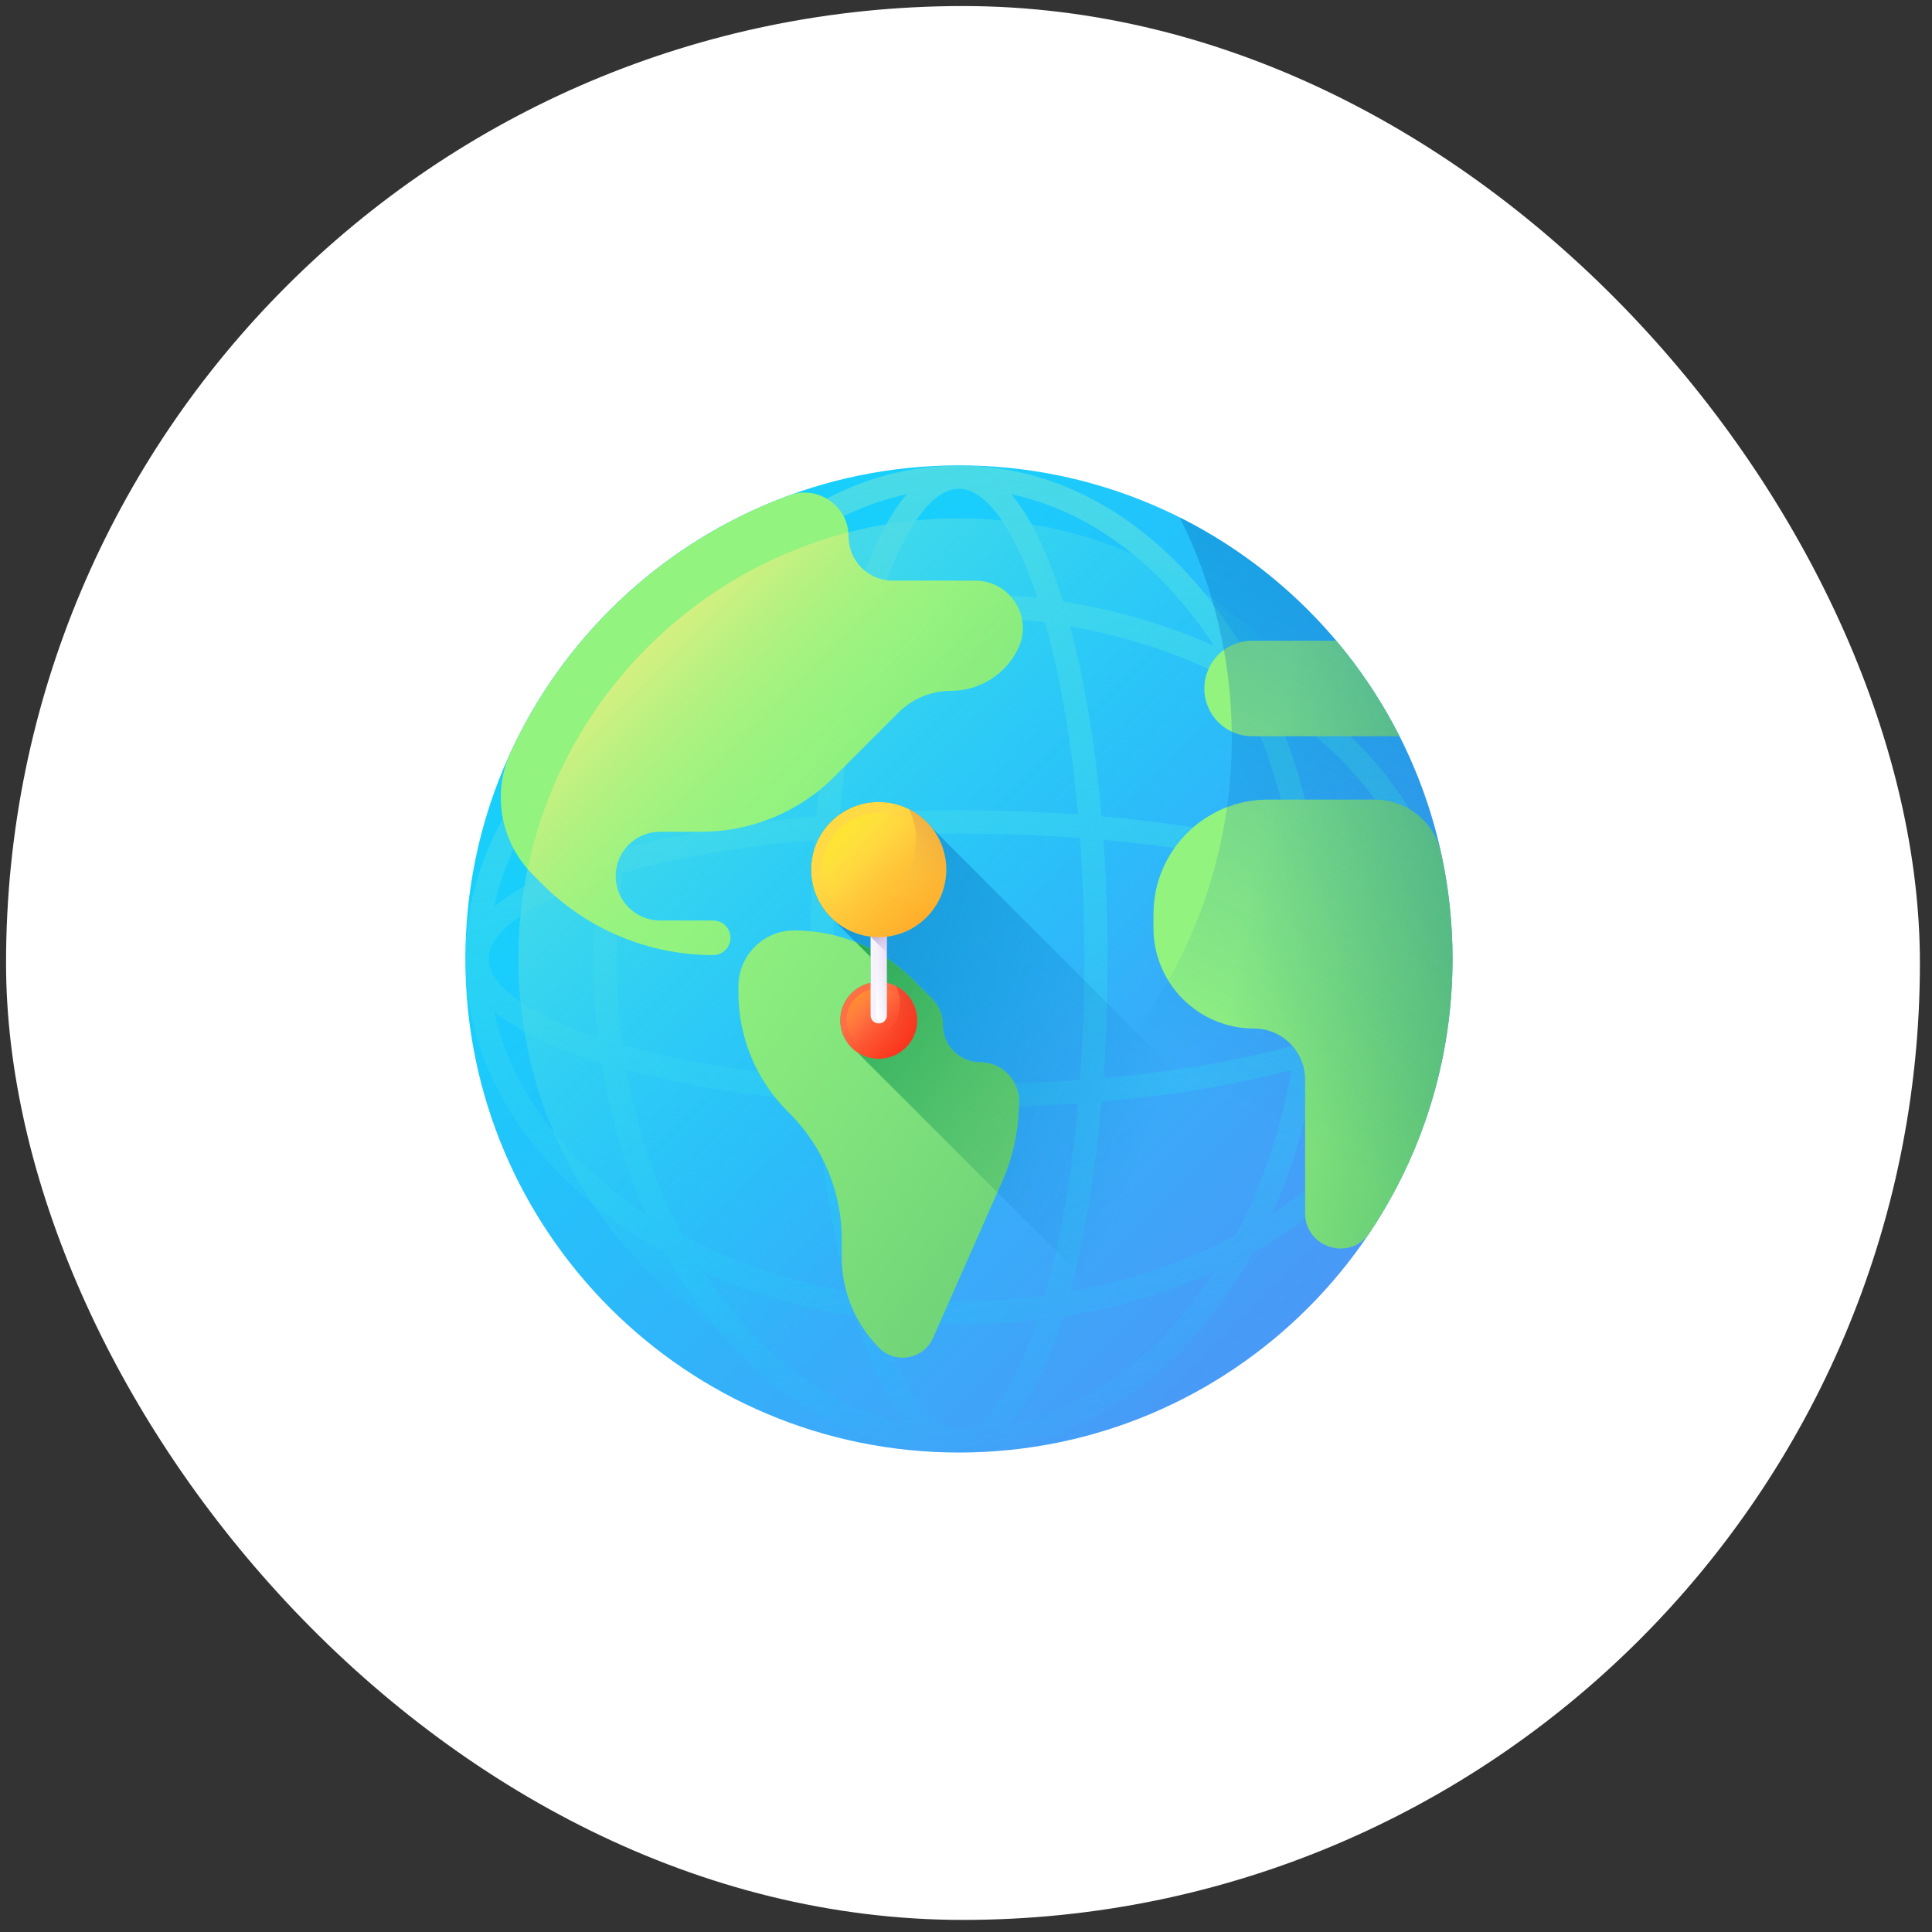 <svg width="137" height="137" viewBox="0 0 137 137" fill="none" xmlns="http://www.w3.org/2000/svg">
<rect x="0" y="0" width="137" height="137" fill="#333333" stroke="none"/>
<rect x="0.429" y="0.429" width="135.714" height="135.714" rx="67.857" fill="white"/>
<g clip-path="url(#clip0_4_526)">
<path d="M68 103C87.33 103 103 87.33 103 68C103 48.67 87.33 33 68 33C48.67 33 33 48.67 33 68C33 87.33 48.67 103 68 103Z" fill="url(#paint0_linear_4_526)"/>
<path d="M92.644 49.591C91.443 48.709 90.17 47.9 88.835 47.165C88.1 45.83 87.291 44.557 86.409 43.356C81.51 36.686 74.972 33.013 68 33.013C61.028 33.013 54.49 36.686 49.591 43.356C48.709 44.557 47.899 45.83 47.164 47.165C45.83 47.9 44.557 48.709 43.355 49.591C36.686 54.49 33.013 61.028 33.013 68C33.013 74.972 36.686 81.51 43.356 86.409C44.557 87.291 45.83 88.1 47.165 88.835C47.9 90.17 48.709 91.443 49.591 92.644C54.49 99.314 61.028 102.987 68 102.987C74.972 102.987 81.51 99.314 86.409 92.644C87.292 91.444 88.101 90.17 88.835 88.835C90.17 88.1 91.444 87.291 92.644 86.409C99.314 81.51 102.987 74.972 102.987 68C102.987 61.028 99.314 54.49 92.644 49.591ZM68 101.339C66.079 101.339 64.042 98.477 62.432 93.594C64.257 93.808 66.117 93.919 68 93.919C69.883 93.919 71.743 93.808 73.568 93.594C71.958 98.477 69.921 101.339 68 101.339ZM68 92.272C65.918 92.272 63.881 92.131 61.904 91.864C60.807 87.985 60.01 83.327 59.554 78.243C62.284 78.438 65.115 78.538 68 78.538C70.885 78.538 73.716 78.438 76.446 78.243C75.99 83.327 75.193 87.984 74.096 91.864C72.119 92.131 70.082 92.272 68 92.272ZM68 34.66C69.921 34.66 71.958 37.523 73.568 42.407C71.743 42.192 69.883 42.081 68 42.081C66.117 42.081 64.257 42.192 62.432 42.407C64.042 37.523 66.079 34.66 68 34.66ZM68 43.728C70.082 43.728 72.119 43.869 74.096 44.136C75.193 48.016 75.99 52.673 76.446 57.757C73.716 57.562 70.885 57.462 68 57.462C65.115 57.462 62.284 57.562 59.554 57.757C60.01 52.673 60.807 48.015 61.904 44.136C63.881 43.869 65.918 43.728 68 43.728ZM59.109 68C59.109 65.063 59.214 62.186 59.419 59.419C62.185 59.215 65.063 59.109 68 59.109C70.937 59.109 73.814 59.215 76.581 59.419C76.785 62.186 76.891 65.063 76.891 68C76.891 70.937 76.785 73.814 76.581 76.581C73.814 76.785 70.937 76.891 68 76.891C65.063 76.891 62.186 76.785 59.419 76.581C59.214 73.814 59.109 70.937 59.109 68ZM57.757 76.446C52.673 75.99 48.015 75.193 44.136 74.096C43.869 72.119 43.728 70.082 43.728 68C43.728 65.918 43.869 63.881 44.136 61.904C48.015 60.807 52.673 60.01 57.757 59.554C57.562 62.284 57.462 65.115 57.462 68C57.462 70.885 57.562 73.716 57.757 76.446ZM78.243 59.554C83.328 60.01 87.985 60.807 91.864 61.904C92.132 63.881 92.272 65.918 92.272 68C92.272 70.082 92.132 72.119 91.864 74.096C87.985 75.193 83.328 75.99 78.243 76.446C78.438 73.716 78.538 70.885 78.538 68C78.538 65.115 78.438 62.284 78.243 59.554ZM78.111 57.889C77.677 52.906 76.921 48.31 75.88 44.414C80.175 45.175 84.147 46.543 87.614 48.386C89.457 51.853 90.825 55.825 91.586 60.12C87.69 59.079 83.095 58.323 78.111 57.889ZM57.889 57.889C52.905 58.323 48.309 59.079 44.414 60.12C45.175 55.825 46.543 51.853 48.386 48.386C51.853 46.543 55.825 45.175 60.12 44.415C59.079 48.309 58.323 52.905 57.889 57.889ZM42.407 73.568C37.523 71.958 34.66 69.921 34.66 68C34.66 66.079 37.523 64.042 42.407 62.432C42.192 64.257 42.081 66.117 42.081 68C42.081 69.883 42.192 71.743 42.407 73.568ZM57.889 78.111C58.323 83.095 59.079 87.69 60.12 91.586C55.825 90.825 51.853 89.457 48.386 87.614C46.543 84.147 45.175 80.175 44.414 75.88C48.309 76.921 52.905 77.677 57.889 78.111ZM78.111 78.111C83.095 77.677 87.69 76.921 91.586 75.88C90.825 80.175 89.457 84.147 87.614 87.614C84.147 89.457 80.175 90.825 75.88 91.586C76.921 87.69 77.677 83.095 78.111 78.111ZM93.594 62.432C98.477 64.042 101.339 66.079 101.339 68C101.339 69.921 98.477 71.958 93.594 73.568C93.808 71.743 93.919 69.883 93.919 68C93.919 66.117 93.808 64.257 93.594 62.432ZM100.95 64.291C99.339 62.917 96.784 61.681 93.345 60.624C92.746 56.832 91.686 53.219 90.201 49.909C95.833 53.576 99.749 58.611 100.95 64.291ZM86.091 45.799C82.781 44.315 79.168 43.254 75.376 42.655C74.319 39.216 73.083 36.661 71.709 35.05C77.389 36.251 82.424 40.167 86.091 45.799ZM64.291 35.049C62.917 36.661 61.681 39.216 60.624 42.655C56.832 43.254 53.218 44.314 49.909 45.798C53.576 40.167 58.611 36.251 64.291 35.049ZM45.798 49.909C44.314 53.218 43.254 56.832 42.655 60.624C39.216 61.681 36.661 62.916 35.049 64.291C36.251 58.611 40.167 53.576 45.798 49.909ZM35.049 71.709C36.661 73.083 39.216 74.319 42.655 75.376C43.254 79.168 44.314 82.781 45.798 86.091C40.167 82.424 36.251 77.389 35.049 71.709ZM49.909 90.201C53.218 91.686 56.832 92.746 60.624 93.345C61.681 96.784 62.916 99.339 64.291 100.951C58.611 99.749 53.576 95.833 49.909 90.201ZM71.709 100.951C73.084 99.339 74.319 96.784 75.376 93.345C79.168 92.746 82.781 91.686 86.091 90.201C82.424 95.833 77.389 99.749 71.709 100.951ZM90.201 86.091C91.686 82.781 92.746 79.168 93.345 75.376C96.784 74.319 99.339 73.083 100.95 71.709C99.749 77.388 95.833 82.424 90.201 86.091Z" fill="url(#paint1_linear_4_526)"/>
<path d="M68 99.242C85.254 99.242 99.242 85.254 99.242 68C99.242 50.746 85.254 36.758 68 36.758C50.746 36.758 36.758 50.746 36.758 68C36.758 85.254 50.746 99.242 68 99.242Z" fill="url(#paint2_linear_4_526)"/>
<path d="M96.164 88.78L66.034 58.651C65.156 57.567 63.815 56.873 62.311 56.873C59.665 56.873 57.52 59.018 57.52 61.663C57.52 63.166 58.213 64.506 59.295 65.384C59.507 65.645 61.628 67.752 61.735 67.861V69.693C60.507 69.958 59.586 71.048 59.586 72.355C59.586 73.289 60.057 74.113 60.773 74.604L84.852 98.682C89.302 96.232 93.162 92.843 96.164 88.78Z" fill="url(#paint3_linear_4_526)"/>
<path d="M64.729 69.458L66.084 70.812C66.58 71.308 66.858 71.98 66.858 72.681C66.858 74.14 68.041 75.324 69.501 75.324C71.023 75.324 72.257 76.557 72.257 78.079C72.257 80.058 71.844 82.016 71.044 83.826L66.166 94.874C65.498 96.386 63.52 96.755 62.351 95.587C60.647 93.883 59.69 91.572 59.69 89.162V87.877C59.69 84.528 58.359 81.315 55.99 78.946L55.846 78.802C53.617 76.572 52.364 73.549 52.364 70.396V69.936C52.364 67.749 54.137 65.976 56.324 65.976C59.477 65.976 62.5 67.228 64.729 69.458Z" fill="url(#paint4_linear_4_526)"/>
<path d="M69.501 75.324C68.041 75.324 66.858 74.141 66.858 72.681C66.858 71.98 66.58 71.308 66.084 70.812L64.729 69.458C63.565 68.294 62.184 67.399 60.681 66.807C61.204 67.332 61.685 67.81 61.735 67.861V69.693C60.507 69.958 59.586 71.048 59.586 72.355C59.586 73.289 60.057 74.113 60.773 74.604L70.723 84.553L71.044 83.826C71.844 82.016 72.257 80.059 72.257 78.08C72.257 76.558 71.023 75.324 69.501 75.324Z" fill="url(#paint5_linear_4_526)"/>
<path d="M55.962 35.126C47.2 38.336 40.078 44.95 36.199 53.366C35.739 54.363 35.512 55.452 35.512 56.55C35.512 58.596 36.324 60.558 37.771 62.005L38.486 62.72C41.692 65.926 46.04 67.727 50.573 67.727C51.25 67.727 51.799 67.177 51.799 66.5C51.799 65.823 51.25 65.274 50.573 65.274H46.803C45.065 65.274 43.656 63.865 43.656 62.126C43.656 60.388 45.065 58.978 46.803 58.978H49.748C53.278 58.978 56.664 57.576 59.16 55.08L63.706 50.534C64.696 49.544 66.039 48.987 67.438 48.987C69.464 48.987 71.31 47.829 72.191 46.005C73.271 43.771 71.643 41.176 69.161 41.176H63.295C61.571 41.176 60.173 39.778 60.173 38.053C60.173 35.877 58.006 34.377 55.962 35.126Z" fill="url(#paint6_linear_4_526)"/>
<path d="M69.161 41.176H63.295C61.571 41.176 60.173 39.778 60.173 38.053C60.173 37.951 60.167 37.85 60.157 37.751C48.723 40.707 39.829 49.975 37.412 61.617C37.527 61.749 37.646 61.88 37.771 62.005L38.486 62.72C41.692 65.926 46.04 67.727 50.573 67.727C51.25 67.727 51.799 67.178 51.799 66.5C51.799 65.823 51.25 65.274 50.573 65.274H46.803C45.065 65.274 43.656 63.865 43.656 62.126C43.656 60.388 45.065 58.978 46.803 58.978H49.748C53.278 58.978 56.664 57.576 59.16 55.08L63.706 50.534C64.696 49.544 66.038 48.988 67.438 48.988C69.463 48.988 71.31 47.829 72.191 46.005C73.271 43.771 71.643 41.176 69.161 41.176Z" fill="url(#paint7_linear_4_526)"/>
<path d="M102.185 60.459C101.702 58.258 99.734 56.701 97.481 56.701H92.547H89.909C85.427 56.701 81.793 60.335 81.793 64.818V65.805C81.793 69.743 84.985 72.934 88.922 72.934C90.924 72.934 92.547 74.557 92.547 76.559V86.025C92.547 88.492 95.749 89.474 97.12 87.423C99.969 83.162 101.907 78.239 102.655 72.934C102.882 71.323 103 69.674 103 68C103 65.41 102.719 62.888 102.185 60.459Z" fill="url(#paint8_linear_4_526)"/>
<path d="M99.242 52.206H88.787C86.917 52.206 85.401 50.69 85.401 48.82C85.401 46.95 86.917 45.434 88.787 45.434H94.755C96.5 47.5 98.009 49.771 99.242 52.206Z" fill="url(#paint9_linear_4_526)"/>
<path d="M62.311 75.079C63.815 75.079 65.035 73.859 65.035 72.355C65.035 70.85 63.815 69.631 62.311 69.631C60.806 69.631 59.586 70.85 59.586 72.355C59.586 73.859 60.806 75.079 62.311 75.079Z" fill="url(#paint10_linear_4_526)"/>
<path d="M62.311 74.628C63.566 74.628 64.584 73.611 64.584 72.355C64.584 71.099 63.566 70.081 62.311 70.081C61.055 70.081 60.037 71.099 60.037 72.355C60.037 73.611 61.055 74.628 62.311 74.628Z" fill="url(#paint11_linear_4_526)"/>
<path d="M63.529 69.918C63.713 70.285 63.817 70.698 63.817 71.137C63.817 72.641 62.597 73.861 61.093 73.861C60.654 73.861 60.24 73.757 59.874 73.574C60.321 74.466 61.244 75.079 62.311 75.079C63.815 75.079 65.035 73.859 65.035 72.355C65.035 71.288 64.422 70.365 63.529 69.918Z" fill="url(#paint12_linear_4_526)"/>
<path d="M62.311 72.573C61.993 72.573 61.735 72.315 61.735 71.997V65.41H62.887V71.997C62.886 72.315 62.629 72.573 62.311 72.573Z" fill="url(#paint13_linear_4_526)"/>
<path d="M62.493 72.543C62.721 72.467 62.886 72.251 62.886 71.997V65.41H62.099V71.997C62.099 72.251 62.264 72.467 62.493 72.543Z" fill="url(#paint14_linear_4_526)"/>
<path d="M61.735 66.42L62.886 67.571V65.41H61.735V66.42Z" fill="url(#paint15_linear_4_526)"/>
<path d="M62.311 66.454C64.956 66.454 67.101 64.309 67.101 61.663C67.101 59.018 64.956 56.873 62.311 56.873C59.665 56.873 57.52 59.018 57.52 61.663C57.52 64.309 59.665 66.454 62.311 66.454Z" fill="url(#paint16_linear_4_526)"/>
<path d="M62.311 65.662C64.519 65.662 66.309 63.871 66.309 61.663C66.309 59.455 64.519 57.665 62.311 57.665C60.102 57.665 58.312 59.455 58.312 61.663C58.312 63.871 60.102 65.662 62.311 65.662Z" fill="url(#paint17_linear_4_526)"/>
<path d="M64.454 57.378C64.777 58.023 64.959 58.751 64.959 59.521C64.959 62.167 62.814 64.311 60.168 64.311C59.398 64.311 58.67 64.129 58.025 63.806C58.812 65.376 60.435 66.454 62.311 66.454C64.957 66.454 67.101 64.309 67.101 61.663C67.101 59.788 66.023 58.164 64.454 57.378Z" fill="url(#paint18_linear_4_526)"/>
<path d="M83.656 36.691C86.017 41.402 87.348 46.719 87.348 52.348C87.348 71.678 71.678 87.348 52.348 87.348C46.719 87.348 41.402 86.017 36.691 83.656C42.438 95.126 54.298 103 68 103C87.33 103 103 87.33 103 68C103 54.298 95.126 42.438 83.656 36.691Z" fill="url(#paint19_linear_4_526)"/>
</g>
<defs>
<linearGradient id="paint0_linear_4_526" x1="51.051" y1="51.051" x2="93.472" y2="93.472" gradientUnits="userSpaceOnUse">
<stop stop-color="#18CFFC"/>
<stop offset="1" stop-color="#4A98F7"/>
</linearGradient>
<linearGradient id="paint1_linear_4_526" x1="73.349" y1="106.534" x2="60.755" y2="15.816" gradientUnits="userSpaceOnUse">
<stop stop-color="#18CFFC" stop-opacity="0"/>
<stop offset="1" stop-color="#65E1DC"/>
</linearGradient>
<linearGradient id="paint2_linear_4_526" x1="75.557" y1="75.557" x2="40.685" y2="40.685" gradientUnits="userSpaceOnUse">
<stop stop-color="#18CFFC" stop-opacity="0"/>
<stop offset="1" stop-color="#65E1DC"/>
</linearGradient>
<linearGradient id="paint3_linear_4_526" x1="81.626" y1="80.847" x2="33.682" y2="61.422" gradientUnits="userSpaceOnUse">
<stop stop-color="#0469BC" stop-opacity="0"/>
<stop offset="1" stop-color="#0469BC"/>
</linearGradient>
<linearGradient id="paint4_linear_4_526" x1="45.757" y1="69.822" x2="100.903" y2="108.951" gradientUnits="userSpaceOnUse">
<stop stop-color="#92F37F"/>
<stop offset="1" stop-color="#4AB272"/>
</linearGradient>
<linearGradient id="paint5_linear_4_526" x1="83.16" y1="88.227" x2="52.205" y2="65.548" gradientUnits="userSpaceOnUse">
<stop stop-color="#4AB272" stop-opacity="0"/>
<stop offset="1" stop-color="#009245"/>
</linearGradient>
<linearGradient id="paint6_linear_4_526" x1="57.005" y1="53.971" x2="112.15" y2="93.099" gradientUnits="userSpaceOnUse">
<stop stop-color="#92F37F"/>
<stop offset="1" stop-color="#4AB272"/>
</linearGradient>
<linearGradient id="paint7_linear_4_526" x1="59.421" y1="56.847" x2="43.798" y2="41.225" gradientUnits="userSpaceOnUse">
<stop stop-color="#92F37F" stop-opacity="0"/>
<stop offset="1" stop-color="#FFEE83"/>
</linearGradient>
<linearGradient id="paint8_linear_4_526" x1="87.108" y1="70.986" x2="111.82" y2="75.333" gradientUnits="userSpaceOnUse">
<stop stop-color="#92F37F"/>
<stop offset="1" stop-color="#4AB272"/>
</linearGradient>
<linearGradient id="paint9_linear_4_526" x1="91.026" y1="48.715" x2="115.738" y2="53.063" gradientUnits="userSpaceOnUse">
<stop stop-color="#92F37F"/>
<stop offset="1" stop-color="#4AB272"/>
</linearGradient>
<linearGradient id="paint10_linear_4_526" x1="61.291" y1="71.336" x2="64.82" y2="74.864" gradientUnits="userSpaceOnUse">
<stop stop-color="#FF7044"/>
<stop offset="1" stop-color="#F92814"/>
</linearGradient>
<linearGradient id="paint11_linear_4_526" x1="62.582" y1="72.626" x2="60.117" y2="70.161" gradientUnits="userSpaceOnUse">
<stop stop-color="#FF7044" stop-opacity="0"/>
<stop offset="1" stop-color="#FFA425"/>
</linearGradient>
<linearGradient id="paint12_linear_4_526" x1="62.405" y1="73.399" x2="66.15" y2="66.434" gradientUnits="userSpaceOnUse">
<stop stop-color="#F92814" stop-opacity="0"/>
<stop offset="1" stop-color="#C1272D"/>
</linearGradient>
<linearGradient id="paint13_linear_4_526" x1="61.757" y1="68.991" x2="62.87" y2="68.991" gradientUnits="userSpaceOnUse">
<stop stop-color="#F9F7FC"/>
<stop offset="1" stop-color="#F0DDFC"/>
</linearGradient>
<linearGradient id="paint14_linear_4_526" x1="61.616" y1="69.107" x2="63.297" y2="68.784" gradientUnits="userSpaceOnUse">
<stop stop-color="white"/>
<stop offset="1" stop-color="#E9EDF5" stop-opacity="0"/>
</linearGradient>
<linearGradient id="paint15_linear_4_526" x1="63.977" y1="67.581" x2="61.478" y2="65.083" gradientUnits="userSpaceOnUse">
<stop stop-color="#F0DDFC" stop-opacity="0"/>
<stop offset="0.289" stop-color="#C8B7E0" stop-opacity="0.289"/>
<stop offset="0.592" stop-color="#A595C8" stop-opacity="0.592"/>
<stop offset="0.84" stop-color="#8F81B8" stop-opacity="0.84"/>
<stop offset="1" stop-color="#8779B3"/>
</linearGradient>
<linearGradient id="paint16_linear_4_526" x1="60.518" y1="59.871" x2="66.723" y2="66.076" gradientUnits="userSpaceOnUse">
<stop stop-color="#FFDA45"/>
<stop offset="1" stop-color="#FFA425"/>
</linearGradient>
<linearGradient id="paint17_linear_4_526" x1="62.788" y1="62.141" x2="58.453" y2="57.805" gradientUnits="userSpaceOnUse">
<stop stop-color="#FFDA45" stop-opacity="0"/>
<stop offset="1" stop-color="#FCEE21"/>
</linearGradient>
<linearGradient id="paint18_linear_4_526" x1="62.477" y1="63.499" x2="69.062" y2="51.252" gradientUnits="userSpaceOnUse">
<stop stop-color="#FFDA45" stop-opacity="0"/>
<stop offset="1" stop-color="#B53759"/>
</linearGradient>
<linearGradient id="paint19_linear_4_526" x1="74.435" y1="71.706" x2="122.544" y2="-17.77" gradientUnits="userSpaceOnUse">
<stop stop-color="#0469BC" stop-opacity="0"/>
<stop offset="1" stop-color="#0469BC"/>
</linearGradient>
<clipPath id="clip0_4_526">
<rect width="70" height="70" fill="white" transform="translate(33 33)"/>
</clipPath>
</defs>
</svg>
